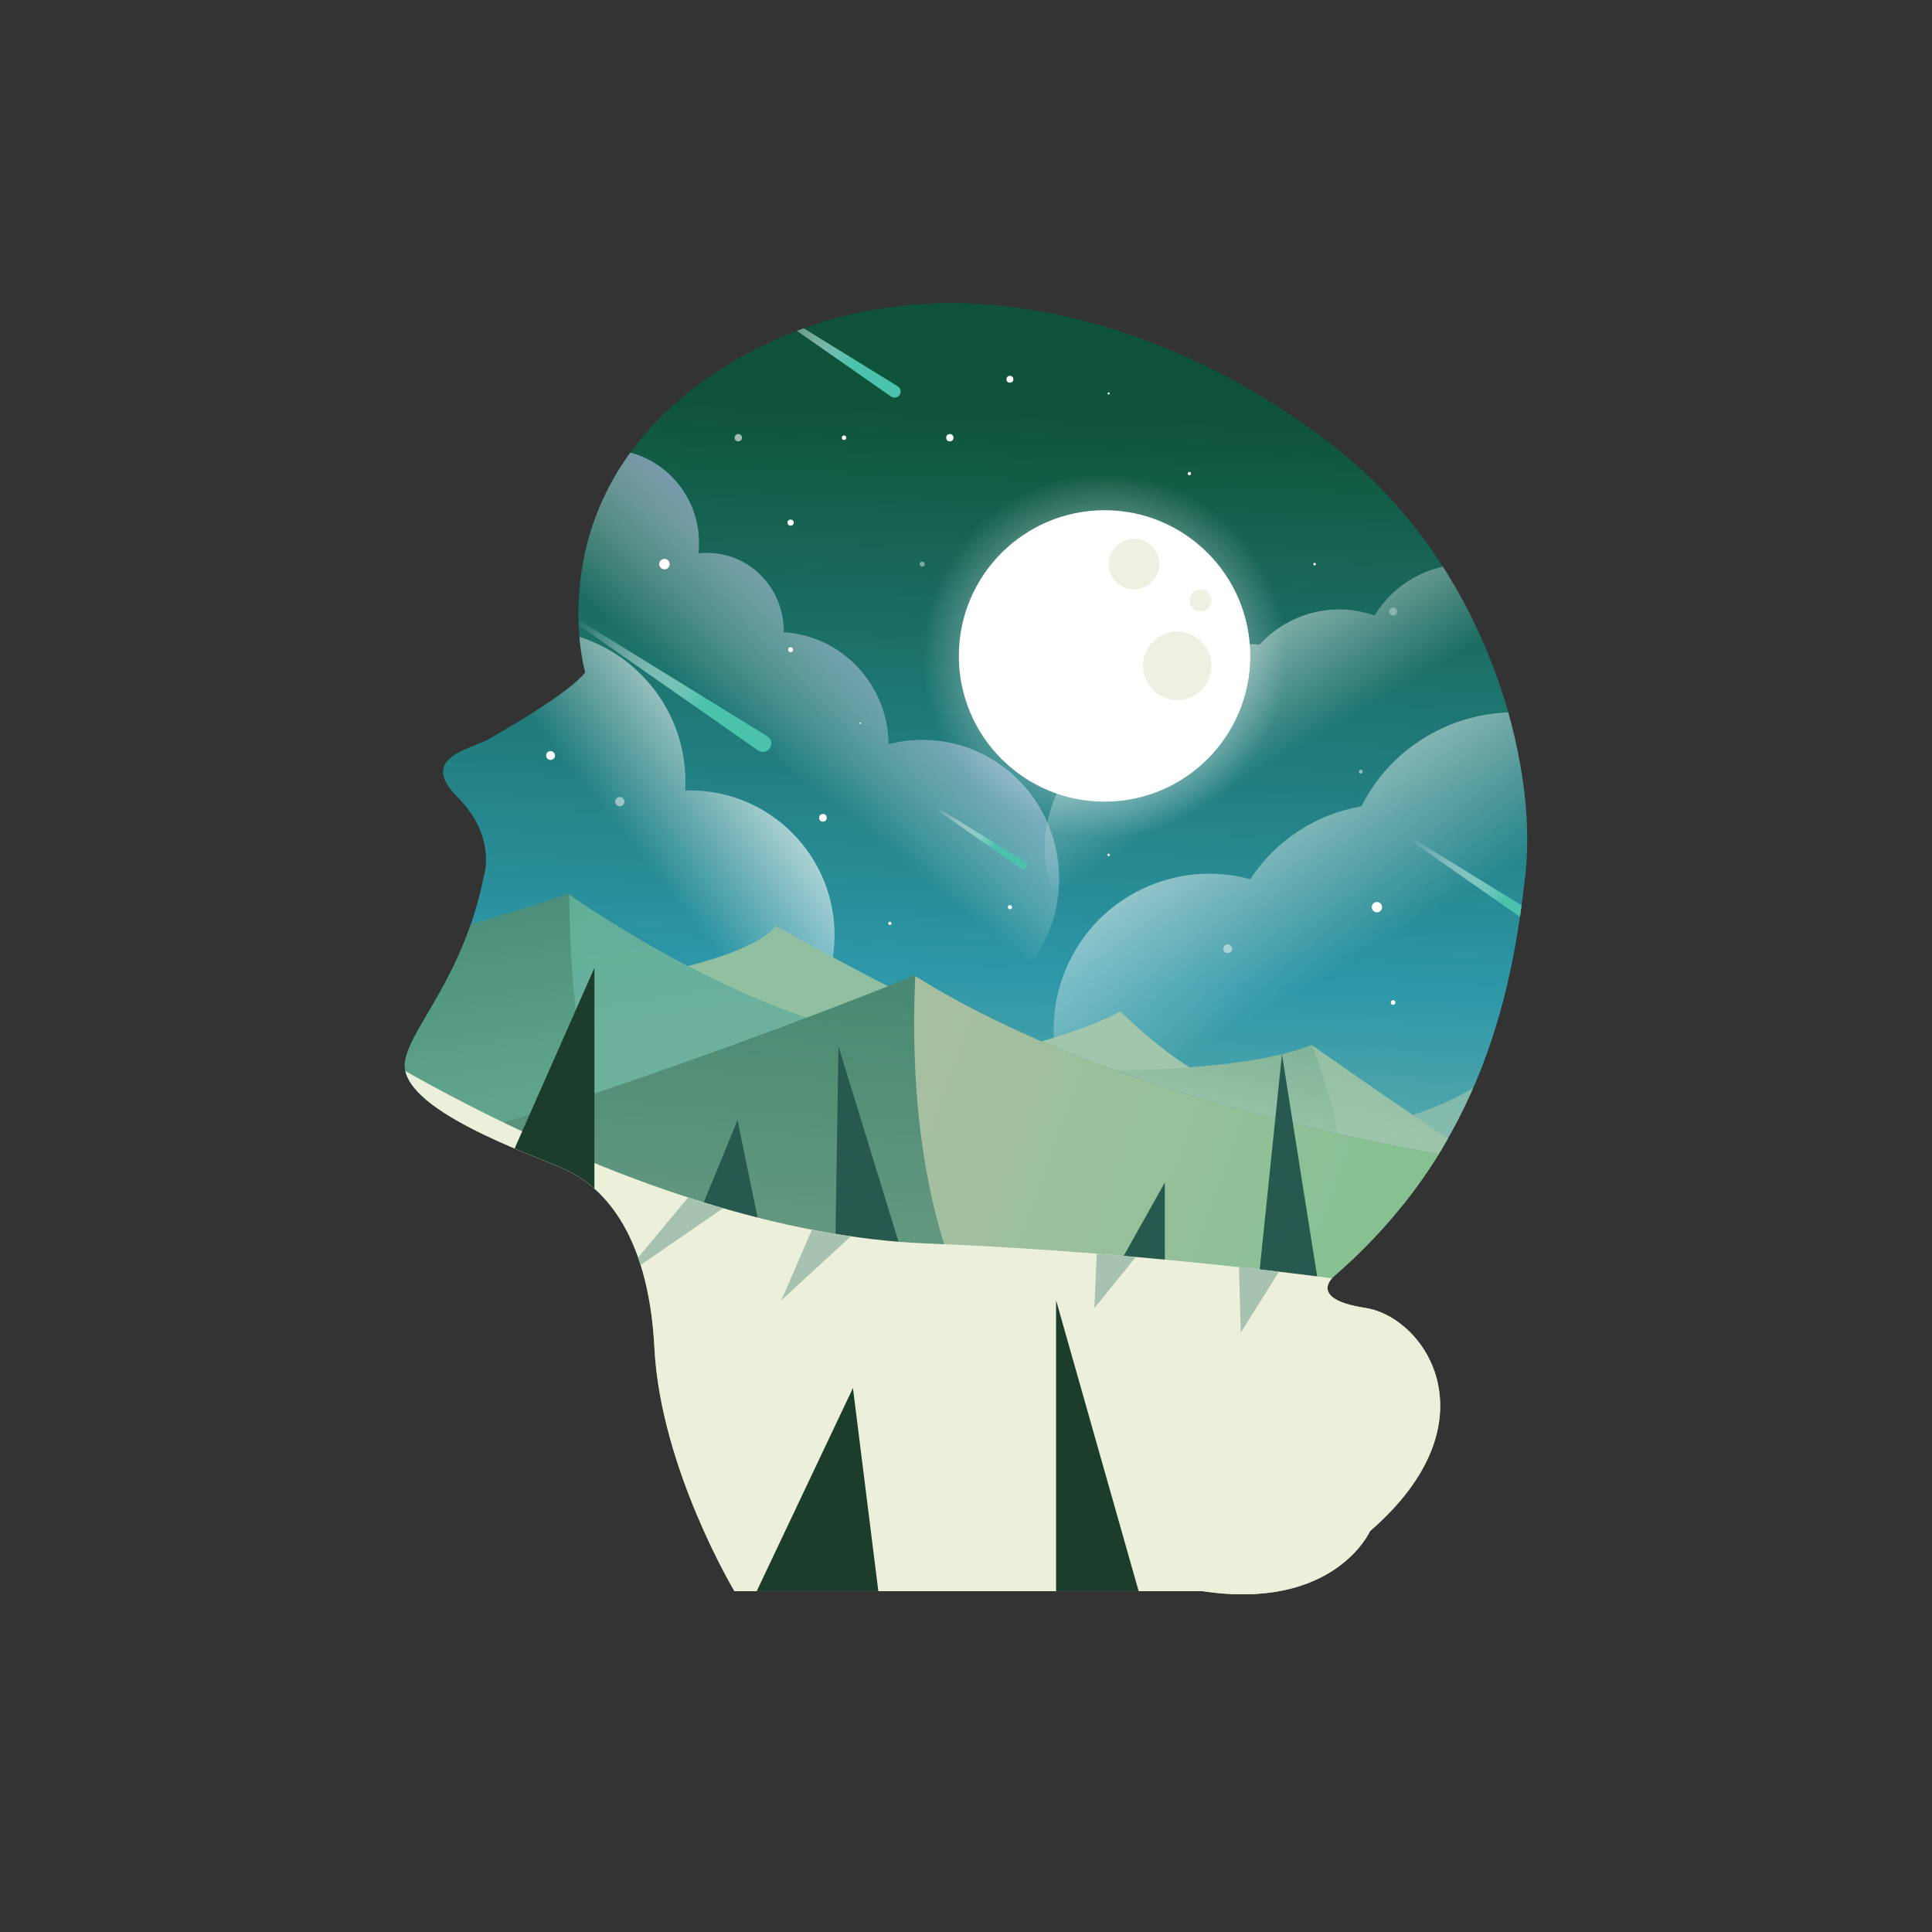 <?xml version="1.0" encoding="iso-8859-1"?>
<!-- Generator: Adobe Illustrator 23.0.2, SVG Export Plug-In . SVG Version: 6.00 Build 0)  -->
<svg version="1.1" id="&#x56FE;&#x5C42;_1" xmlns="http://www.w3.org/2000/svg" xmlns:xlink="http://www.w3.org/1999/xlink" x="0px"
	 y="0px" viewBox="0 0 1000 1000" style="enable-background:new 0 0 1000 1000;" xml:space="preserve">
<rect x="0" y="0" width="1000" height="1000" fill="#333333" stroke="none"/>
<g>
	<defs>
		<path id="XMLID_58_" d="M302.888,348.036c0,0-28.675-99.566,78.06-161.696s233.384-15.931,311.444,46.199
			s103.549,163.289,97.177,219.843s-20.71,140.19-98.77,207.895c0,0-15.134,11.948,15.931,16.727s67.705,58.943,2.39,115.497
			c0,0-18.32,41.42-86.822,31.065c0,0-283.565,0-242.146,0c0,0-38.233-63.723-41.42-125.852s-28.675-84.432-46.199-92.398
			c-17.524-7.965-87.22-31.463-82.839-56.155c3.206-18.069,30.268-43.411,40.667-95.362c0,0,7.125-20.534-13.585-41.243
			s7.169-24.692,16.727-30.268C263.061,376.711,294.922,358.39,302.888,348.036z"/>
	</defs>
	<linearGradient id="XMLID_2_" gradientUnits="userSpaceOnUse" x1="488.656" y1="794.447" x2="510.624" y2="213.854">
		<stop  offset="0" style="stop-color:#C7D8B6"/>
		<stop  offset="0.5" style="stop-color:#2D97A8"/>
		<stop  offset="1" style="stop-color:#0F543A"/>
	</linearGradient>
	<use xlink:href="#XMLID_58_"  style="overflow:visible;fill:url(#XMLID_2_);"/>
	<clipPath id="XMLID_3_">
		<use xlink:href="#XMLID_58_"  style="overflow:visible;"/>
	</clipPath>
	<linearGradient id="SVGID_1_" gradientUnits="userSpaceOnUse" x1="413.48" y1="364.848" x2="229.985" y2="510.895">
		<stop  offset="0" style="stop-color:#FFFFFF"/>
		<stop  offset="0.48" style="stop-color:#FFFFFF;stop-opacity:0"/>
	</linearGradient>
	<path style="clip-path:url(#XMLID_3_);fill:url(#SVGID_1_);" d="M357.011,409.105c-0.789,0-1.574,0.016-2.357,0.04
		c0.084-1.487,0.131-2.985,0.131-4.493c0-43.447-35.221-78.669-78.669-78.669c-43.447,0-78.669,35.221-78.669,78.669
		s35.221,78.669,78.669,78.669c2.002,0,3.985-0.076,5.949-0.223c-0.004,0.322-0.012,0.642-0.012,0.965
		c0,41.398,33.56,74.958,74.958,74.958s74.958-33.56,74.958-74.958C431.969,442.665,398.409,409.105,357.011,409.105z"/>
	
		<linearGradient id="SVGID_2_" gradientUnits="userSpaceOnUse" x1="257.16" y1="274.1" x2="487.046" y2="441.9" gradientTransform="matrix(0.919 0.395 -0.395 0.919 488.682 -15.568)">
		<stop  offset="0" style="stop-color:#FFFFFF"/>
		<stop  offset="0.629" style="stop-color:#FFFFFF;stop-opacity:0"/>
	</linearGradient>
	<path style="clip-path:url(#XMLID_3_);fill:url(#SVGID_2_);" d="M818.91,375.913c-43.326-18.635-93.285-0.088-114.274,41.437
		c-23.094,4.001-44.175,17.332-57.502,37.711c-38.148-10.427-79.123,8.563-95.196,45.932
		c-17.588,40.892,1.304,88.299,42.196,105.887c34.115,14.673,72.761,3.952,94.847-23.748c39.628,14.904,83.975-1.313,104.897-37.432
		c30.579-3.511,58.479-22.845,71.513-53.148C884.763,447.507,863.954,395.287,818.91,375.913z"/>
	
		<linearGradient id="SVGID_3_" gradientUnits="userSpaceOnUse" x1="301.127" y1="190.236" x2="433.411" y2="299.201" gradientTransform="matrix(0.94 0.341 -0.341 0.94 384.421 -12.811)">
		<stop  offset="0" style="stop-color:#FFFFFF"/>
		<stop  offset="0.802" style="stop-color:#FFFFFF;stop-opacity:0"/>
	</linearGradient>
	<path style="clip-path:url(#XMLID_3_);fill:url(#SVGID_3_);" d="M777.648,295.301c-25.219-9.132-52.74,1.194-66.139,23.278
		c-21.666-7.587-44.923-0.971-59.514,15.045c-31.305-2.404-61.665,15.275-74.387,45.22c-14.718,7.492-26.736,20.371-32.803,37.124
		c-12.68,35.015,5.427,73.68,40.442,86.359c27.73,10.042,57.745,0.772,75.334-20.911c24.895-4.868,46.689-22.299,55.955-47.886
		c1.654-4.567,2.829-9.189,3.562-13.815c8.398-4.65,15.625-11.471,20.748-20.036c28.505,9.788,59.697-5.046,69.998-33.493
		C821.252,337.446,806.389,305.709,777.648,295.301z"/>
	<linearGradient id="SVGID_4_" gradientUnits="userSpaceOnUse" x1="476.62" y1="287.538" x2="294.262" y2="510.549">
		<stop  offset="0" style="stop-color:#697DD3"/>
		<stop  offset="0.014" style="stop-color:#7083D5;stop-opacity:0.968"/>
		<stop  offset="0.12" style="stop-color:#A3AFE4;stop-opacity:0.731"/>
		<stop  offset="0.219" style="stop-color:#CBD2F0;stop-opacity:0.508"/>
		<stop  offset="0.31" style="stop-color:#E7EBF8;stop-opacity:0.305"/>
		<stop  offset="0.388" style="stop-color:#F9FAFD;stop-opacity:0.129"/>
		<stop  offset="0.446" style="stop-color:#FFFFFF;stop-opacity:0"/>
	</linearGradient>
	<path style="clip-path:url(#XMLID_3_);fill:url(#SVGID_4_);" d="M477.499,382.955c-6.057,0-11.935,0.776-17.545,2.232
		c-0.376-30.945-24.254-56.128-54.331-57.948c0.004-0.237,0.018-0.472,0.018-0.71c0-22.306-17.786-40.389-39.727-40.389
		c-1.481,0-2.94,0.089-4.379,0.25c0.186-1.741,0.289-3.507,0.289-5.298c0-26.735-21.317-48.407-47.614-48.407
		c-26.296,0-47.614,21.673-47.614,48.407s21.317,48.407,47.614,48.407c4.15,0,8.174-0.542,12.012-1.556
		c0.525,15.493,9.624,28.77,22.632,35.068c-2.934,7.042-4.557,14.785-4.557,22.914c0,32.475,25.895,58.801,57.837,58.801
		c1.825,0,3.627-0.096,5.408-0.264c-0.481,3.384-0.734,6.842-0.734,10.362c0,39.692,31.649,71.868,70.69,71.868
		s70.69-32.176,70.69-71.868S516.54,382.955,477.499,382.955z"/>
	<g style="clip-path:url(#XMLID_3_);">
		<path style="opacity:0.5;fill:#B9D1AF;" d="M687.196,587.623c0,0,63.063-8.336,89.883-35.881c0,0,54.18,67.662,64.513,68.862
			L745.727,626L687.196,587.623z"/>
		<path style="fill:#91BFA2;" d="M297.945,511.15c0,0,86.983-10.873,103.655-31.894c0,0,68.771,38.508,77.198,39.596l-90.427,32.891
			L297.945,511.15z"/>
		<path style="fill:#A2C6AC;" d="M509.786,546.849c0,0,47.841-10.873,70.13-23.377c0,0,40.773,41.317,67.956,41.317l-139.334-4.822
			L509.786,546.849z"/>
		<g>
			<defs>
				<path id="XMLID_57_" d="M504.893,552.829c0,0,126.126,7.611,173.967-11.96c0,0,127.126,90.245,148.372,93.507l-296.244-30.444
					L504.893,552.829z"/>
			</defs>
			<linearGradient id="XMLID_4_" gradientUnits="userSpaceOnUse" x1="681.876" y1="526.265" x2="664.592" y2="599.861">
				<stop  offset="0" style="stop-color:#7AAF93"/>
				<stop  offset="1" style="stop-color:#9EC6AC"/>
			</linearGradient>
			<use xlink:href="#XMLID_57_"  style="overflow:visible;fill:url(#XMLID_4_);"/>
			<clipPath id="XMLID_5_">
				<use xlink:href="#XMLID_57_"  style="overflow:visible;"/>
			</clipPath>
			<linearGradient id="SVGID_5_" gradientUnits="userSpaceOnUse" x1="796.491" y1="441.9" x2="757.672" y2="607.195">
				<stop  offset="0" style="stop-color:#7AAF93"/>
				<stop  offset="1" style="stop-color:#9EC6AC"/>
			</linearGradient>
			<path style="clip-path:url(#XMLID_5_);fill:url(#SVGID_5_);" d="M654.396,491.397c0,0,63.969,96.769,32.8,178.86h186.138
				L687.196,450.624L654.396,491.397z"/>
		</g>
		<g>
			<defs>
				<path id="XMLID_59_" d="M111.293,500.639c0,0,70.674,1.087,182.665-38.055c0,0,83.722,59.801,156.57,72.849l-157.658,58.714
					l-181.578-9.786V500.639z"/>
			</defs>
			<linearGradient id="XMLID_6_" gradientUnits="userSpaceOnUse" x1="265.347" y1="459.39" x2="281.919" y2="566.41">
				<stop  offset="0" style="stop-color:#498D78"/>
				<stop  offset="1" style="stop-color:#5FA58B"/>
			</linearGradient>
			<use xlink:href="#XMLID_59_"  style="overflow:visible;fill:url(#XMLID_6_);"/>
			<clipPath id="XMLID_7_">
				<use xlink:href="#XMLID_59_"  style="overflow:visible;"/>
			</clipPath>
			<linearGradient id="SVGID_6_" gradientUnits="userSpaceOnUse" x1="429.166" y1="382.188" x2="450.208" y2="518.075">
				<stop  offset="0" style="stop-color:#58AC92"/>
				<stop  offset="0.994" style="stop-color:#6CB19E"/>
			</linearGradient>
			<path style="clip-path:url(#XMLID_7_);fill:url(#SVGID_6_);" d="M297.312,409.368c0,0-25.489,192.761,81.246,321.799
				l216.656-267.635L297.312,409.368z"/>
		</g>
		<g>
			<defs>
				<path id="XMLID_56_" d="M847.39,611.543c0,0-233.768-18.484-374.029-106.555c0,0-210.935,85.896-333.799,106.555
					l574.091,106.555l175.054-13.047L847.39,611.543z"/>
			</defs>
			<linearGradient id="XMLID_8_" gradientUnits="userSpaceOnUse" x1="515.137" y1="643.616" x2="524.095" y2="512.352">
				<stop  offset="0" style="stop-color:#639780"/>
				<stop  offset="1" style="stop-color:#498971"/>
			</linearGradient>
			<use xlink:href="#XMLID_56_"  style="overflow:visible;fill:url(#XMLID_8_);"/>
			<clipPath id="XMLID_9_">
				<use xlink:href="#XMLID_56_"  style="overflow:visible;"/>
			</clipPath>
			<linearGradient id="SVGID_7_" gradientUnits="userSpaceOnUse" x1="724.052" y1="598.155" x2="494.415" y2="516.557">
				<stop  offset="0" style="stop-color:#87C192"/>
				<stop  offset="1" style="stop-color:#A6BFA1"/>
			</linearGradient>
			<path style="clip-path:url(#XMLID_9_);fill:url(#SVGID_7_);" d="M478.798,453.886c0,0-28.27,161.463,41.861,254.427
				l368.049,94.594l42.948-146.785L764.393,430.059L478.798,453.886z"/>
		</g>
	</g>
	<polygon style="clip-path:url(#XMLID_3_);fill:#27594E;" points="348.29,661.072 381.744,579.826 398.471,661.072 	"/>
	<polygon style="clip-path:url(#XMLID_3_);fill:#27594E;" points="431.926,673.02 433.988,541.593 477.328,682.579 	"/>
	<polygon style="clip-path:url(#XMLID_3_);fill:#27594E;" points="563.353,682.579 602.916,612.086 602.916,682.579 	"/>
	<polygon style="clip-path:url(#XMLID_3_);fill:#27594E;" points="649.379,682.579 663.54,545.678 685.223,682.579 	"/>
	<g style="clip-path:url(#XMLID_3_);">
		<defs>
			<path id="SVGID_8_" d="M162.977,525.731c0,0,162.726,112.016,317.258,117.912c154.531,5.896,423.791,37.732,489.349,94.329
				v87.255H162.977V525.731"/>
		</defs>
		<use xlink:href="#SVGID_8_"  style="overflow:visible;fill:#ECEFDA;"/>
		<clipPath id="SVGID_9_">
			<use xlink:href="#SVGID_8_"  style="overflow:visible;"/>
		</clipPath>
		<polygon style="clip-path:url(#SVGID_9_);fill:#A7C2B1;" points="360.238,614.873 321.208,661.869 374.309,625.358 		"/>
		<polygon style="clip-path:url(#SVGID_9_);fill:#A7C2B1;" points="404.445,673.02 423.562,628.813 449.848,631.202 		"/>
		<polygon style="clip-path:url(#SVGID_9_);fill:#A7C2B1;" points="568.133,639.566 592.028,645.54 566.413,677.127 		"/>
		<polygon style="clip-path:url(#SVGID_9_);fill:#A7C2B1;" points="641.015,645.54 668.495,647.93 642.21,689.747 		"/>
	</g>
	<polygon style="clip-path:url(#XMLID_3_);fill:#1C3D2C;" points="209.496,723.202 307.667,500.97 307.667,744.708 	"/>
	<polygon style="clip-path:url(#XMLID_3_);fill:#1C3D2C;" points="376.965,854.629 441.484,718.423 460.601,871.357 	"/>
	<polygon style="clip-path:url(#XMLID_3_);fill:#1C3D2C;" points="546.626,871.357 546.626,673.02 602.916,871.357 	"/>
	
		<linearGradient id="SVGID_10_" gradientUnits="userSpaceOnUse" x1="6.938" y1="-1344.399" x2="7.54" y2="-1254.575" gradientTransform="matrix(0.549 -0.836 -0.836 -0.549 -660.905 -526.795)">
		<stop  offset="0.357" style="stop-color:#4BC2AC"/>
		<stop  offset="0.403" style="stop-color:#62CAB7;stop-opacity:0.929"/>
		<stop  offset="0.508" style="stop-color:#92DACD;stop-opacity:0.765"/>
		<stop  offset="0.613" style="stop-color:#B9E7DF;stop-opacity:0.602"/>
		<stop  offset="0.716" style="stop-color:#D8F2ED;stop-opacity:0.442"/>
		<stop  offset="0.816" style="stop-color:#EDF9F7;stop-opacity:0.287"/>
		<stop  offset="0.912" style="stop-color:#FBFDFD;stop-opacity:0.137"/>
		<stop  offset="1" style="stop-color:#FFFFFF;stop-opacity:0"/>
	</linearGradient>
	<path style="clip-path:url(#XMLID_3_);fill:url(#SVGID_10_);" d="M394.424,158.633l66.843,46.662
		c1.46,0.958,3.438,0.548,4.396-0.912v0c0.958-1.46,0.548-3.438-0.912-4.396l-69.397-42.771
		C393.895,156.258,392.965,157.675,394.424,158.633z"/>
	
		<linearGradient id="SVGID_11_" gradientUnits="userSpaceOnUse" x1="-39.985" y1="-1778.992" x2="-39.383" y2="-1689.168" gradientTransform="matrix(0.549 -0.836 -0.836 -0.549 -660.905 -526.795)">
		<stop  offset="0.357" style="stop-color:#4BC2AC"/>
		<stop  offset="0.403" style="stop-color:#62CAB7;stop-opacity:0.929"/>
		<stop  offset="0.508" style="stop-color:#92DACD;stop-opacity:0.765"/>
		<stop  offset="0.613" style="stop-color:#B9E7DF;stop-opacity:0.602"/>
		<stop  offset="0.716" style="stop-color:#D8F2ED;stop-opacity:0.442"/>
		<stop  offset="0.816" style="stop-color:#EDF9F7;stop-opacity:0.287"/>
		<stop  offset="0.912" style="stop-color:#FBFDFD;stop-opacity:0.137"/>
		<stop  offset="1" style="stop-color:#FFFFFF;stop-opacity:0"/>
	</linearGradient>
	<path style="clip-path:url(#XMLID_3_);fill:url(#SVGID_11_);" d="M731.985,436.347l66.843,46.662
		c1.46,0.958,3.438,0.548,4.396-0.912v0c0.958-1.46,0.548-3.438-0.912-4.396l-69.397-42.771
		C731.456,433.972,730.525,435.389,731.985,436.347z"/>
	
		<linearGradient id="SVGID_12_" gradientUnits="userSpaceOnUse" x1="-161.487" y1="-1532.9" x2="-161.095" y2="-1474.467" gradientTransform="matrix(0.549 -0.836 -0.836 -0.549 -660.905 -526.795)">
		<stop  offset="0.357" style="stop-color:#4BC2AC"/>
		<stop  offset="0.403" style="stop-color:#62CAB7;stop-opacity:0.929"/>
		<stop  offset="0.508" style="stop-color:#92DACD;stop-opacity:0.765"/>
		<stop  offset="0.613" style="stop-color:#B9E7DF;stop-opacity:0.602"/>
		<stop  offset="0.716" style="stop-color:#D8F2ED;stop-opacity:0.442"/>
		<stop  offset="0.816" style="stop-color:#EDF9F7;stop-opacity:0.287"/>
		<stop  offset="0.912" style="stop-color:#FBFDFD;stop-opacity:0.137"/>
		<stop  offset="1" style="stop-color:#FFFFFF;stop-opacity:0"/>
	</linearGradient>
	<path style="clip-path:url(#XMLID_3_);fill:url(#SVGID_12_);" d="M484.873,419.134l43.483,30.354
		c0.95,0.623,2.236,0.356,2.86-0.593l0,0c0.623-0.95,0.356-2.236-0.593-2.86l-45.144-27.823
		C484.528,417.589,483.923,418.511,484.873,419.134z"/>
	
		<linearGradient id="SVGID_13_" gradientUnits="userSpaceOnUse" x1="-182.761" y1="-1389.12" x2="-181.929" y2="-1264.998" gradientTransform="matrix(0.549 -0.836 -0.836 -0.549 -660.905 -526.795)">
		<stop  offset="0.357" style="stop-color:#4BC2AC"/>
		<stop  offset="0.403" style="stop-color:#62CAB7;stop-opacity:0.929"/>
		<stop  offset="0.508" style="stop-color:#92DACD;stop-opacity:0.765"/>
		<stop  offset="0.613" style="stop-color:#B9E7DF;stop-opacity:0.602"/>
		<stop  offset="0.716" style="stop-color:#D8F2ED;stop-opacity:0.442"/>
		<stop  offset="0.816" style="stop-color:#EDF9F7;stop-opacity:0.287"/>
		<stop  offset="0.912" style="stop-color:#FBFDFD;stop-opacity:0.137"/>
		<stop  offset="1" style="stop-color:#FFFFFF;stop-opacity:0"/>
	</linearGradient>
	<path style="clip-path:url(#XMLID_3_);fill:url(#SVGID_13_);" d="M300.079,323.993l92.366,64.479
		c2.017,1.324,4.751,0.757,6.075-1.26v0c1.324-2.017,0.757-4.751-1.26-6.075l-95.896-59.102
		C299.347,320.71,298.062,322.669,300.079,323.993z"/>
	<circle style="clip-path:url(#XMLID_3_);fill:#FFFFFF;" cx="571.717" cy="339.512" r="75.423"/>
	<radialGradient id="SVGID_14_" cx="571.717" cy="339.512" r="94.389" gradientUnits="userSpaceOnUse">
		<stop  offset="0" style="stop-color:#FFFFFF"/>
		<stop  offset="0.929" style="stop-color:#FFFFFF;stop-opacity:0.071"/>
		<stop  offset="1" style="stop-color:#FFFFFF;stop-opacity:0"/>
	</radialGradient>
	<circle style="clip-path:url(#XMLID_3_);fill:url(#SVGID_14_);" cx="571.717" cy="339.512" r="94.389"/>
	<circle style="clip-path:url(#XMLID_3_);fill:#EFF0E2;" cx="586.94" cy="291.979" r="13.101"/>
	<circle style="clip-path:url(#XMLID_3_);fill:#EFF0E2;" cx="621.362" cy="310.808" r="5.728"/>
	<circle style="clip-path:url(#XMLID_3_);fill:#EFF0E2;" cx="609.364" cy="344.637" r="17.726"/>
	<g style="clip-path:url(#XMLID_3_);">
		<circle style="opacity:0.6;fill:#FFFFFF;" cx="382.142" cy="226.564" r="1.892"/>
		<circle style="fill:#FFFFFF;" cx="680.443" cy="291.979" r="0.647"/>
		<circle style="fill:#FFFFFF;" cx="445.253" cy="374.321" r="0.398"/>
		<circle style="fill:#FFFFFF;" cx="573.839" cy="203.66" r="0.53"/>
		<circle style="fill:#FFFFFF;" cx="436.889" cy="226.564" r="1.169"/>
		<circle style="fill:#FFFFFF;" cx="721.067" cy="518.891" r="1.195"/>
		<circle style="fill:#FFFFFF;" cx="460.601" cy="477.911" r="0.837"/>
		<circle style="fill:#FFFFFF;" cx="573.839" cy="442.502" r="0.62"/>
		<circle style="fill:#FFFFFF;" cx="712.703" cy="469.547" r="2.676"/>
		<circle style="opacity:0.46;fill:#FFFFFF;" cx="635.454" cy="491.062" r="2.274"/>
		<circle style="fill:#FFFFFF;" cx="522.73" cy="469.547" r="1.062"/>
		<circle style="opacity:0.51;fill:#FFFFFF;" cx="704.339" cy="399.412" r="0.996"/>
		<circle style="fill:#FFFFFF;" cx="409.225" cy="270.515" r="1.593"/>
		<circle style="opacity:0.32;fill:#FFFFFF;" cx="721.067" cy="316.536" r="1.991"/>
		<circle style="fill:#FFFFFF;" cx="615.634" cy="245.123" r="0.862"/>
		<circle style="fill:#FFFFFF;" cx="522.73" cy="196.296" r="1.792"/>
		<circle style="opacity:0.44;fill:#FFFFFF;" cx="477.328" cy="291.979" r="1.311"/>
		<circle style="fill:#FFFFFF;" cx="491.636" cy="226.564" r="1.892"/>
		<circle style="fill:#FFFFFF;" cx="409.225" cy="336.273" r="1.287"/>
		<circle style="fill:#FFFFFF;" cx="284.966" cy="391.048" r="2.29"/>
		<circle style="opacity:0.49;fill:#FFFFFF;" cx="320.81" cy="414.934" r="2.39"/>
		<circle style="fill:#FFFFFF;" cx="425.952" cy="423.298" r="1.981"/>
		<circle style="fill:#FFFFFF;" cx="343.909" cy="291.979" r="2.705"/>
	</g>
</g>
</svg>
